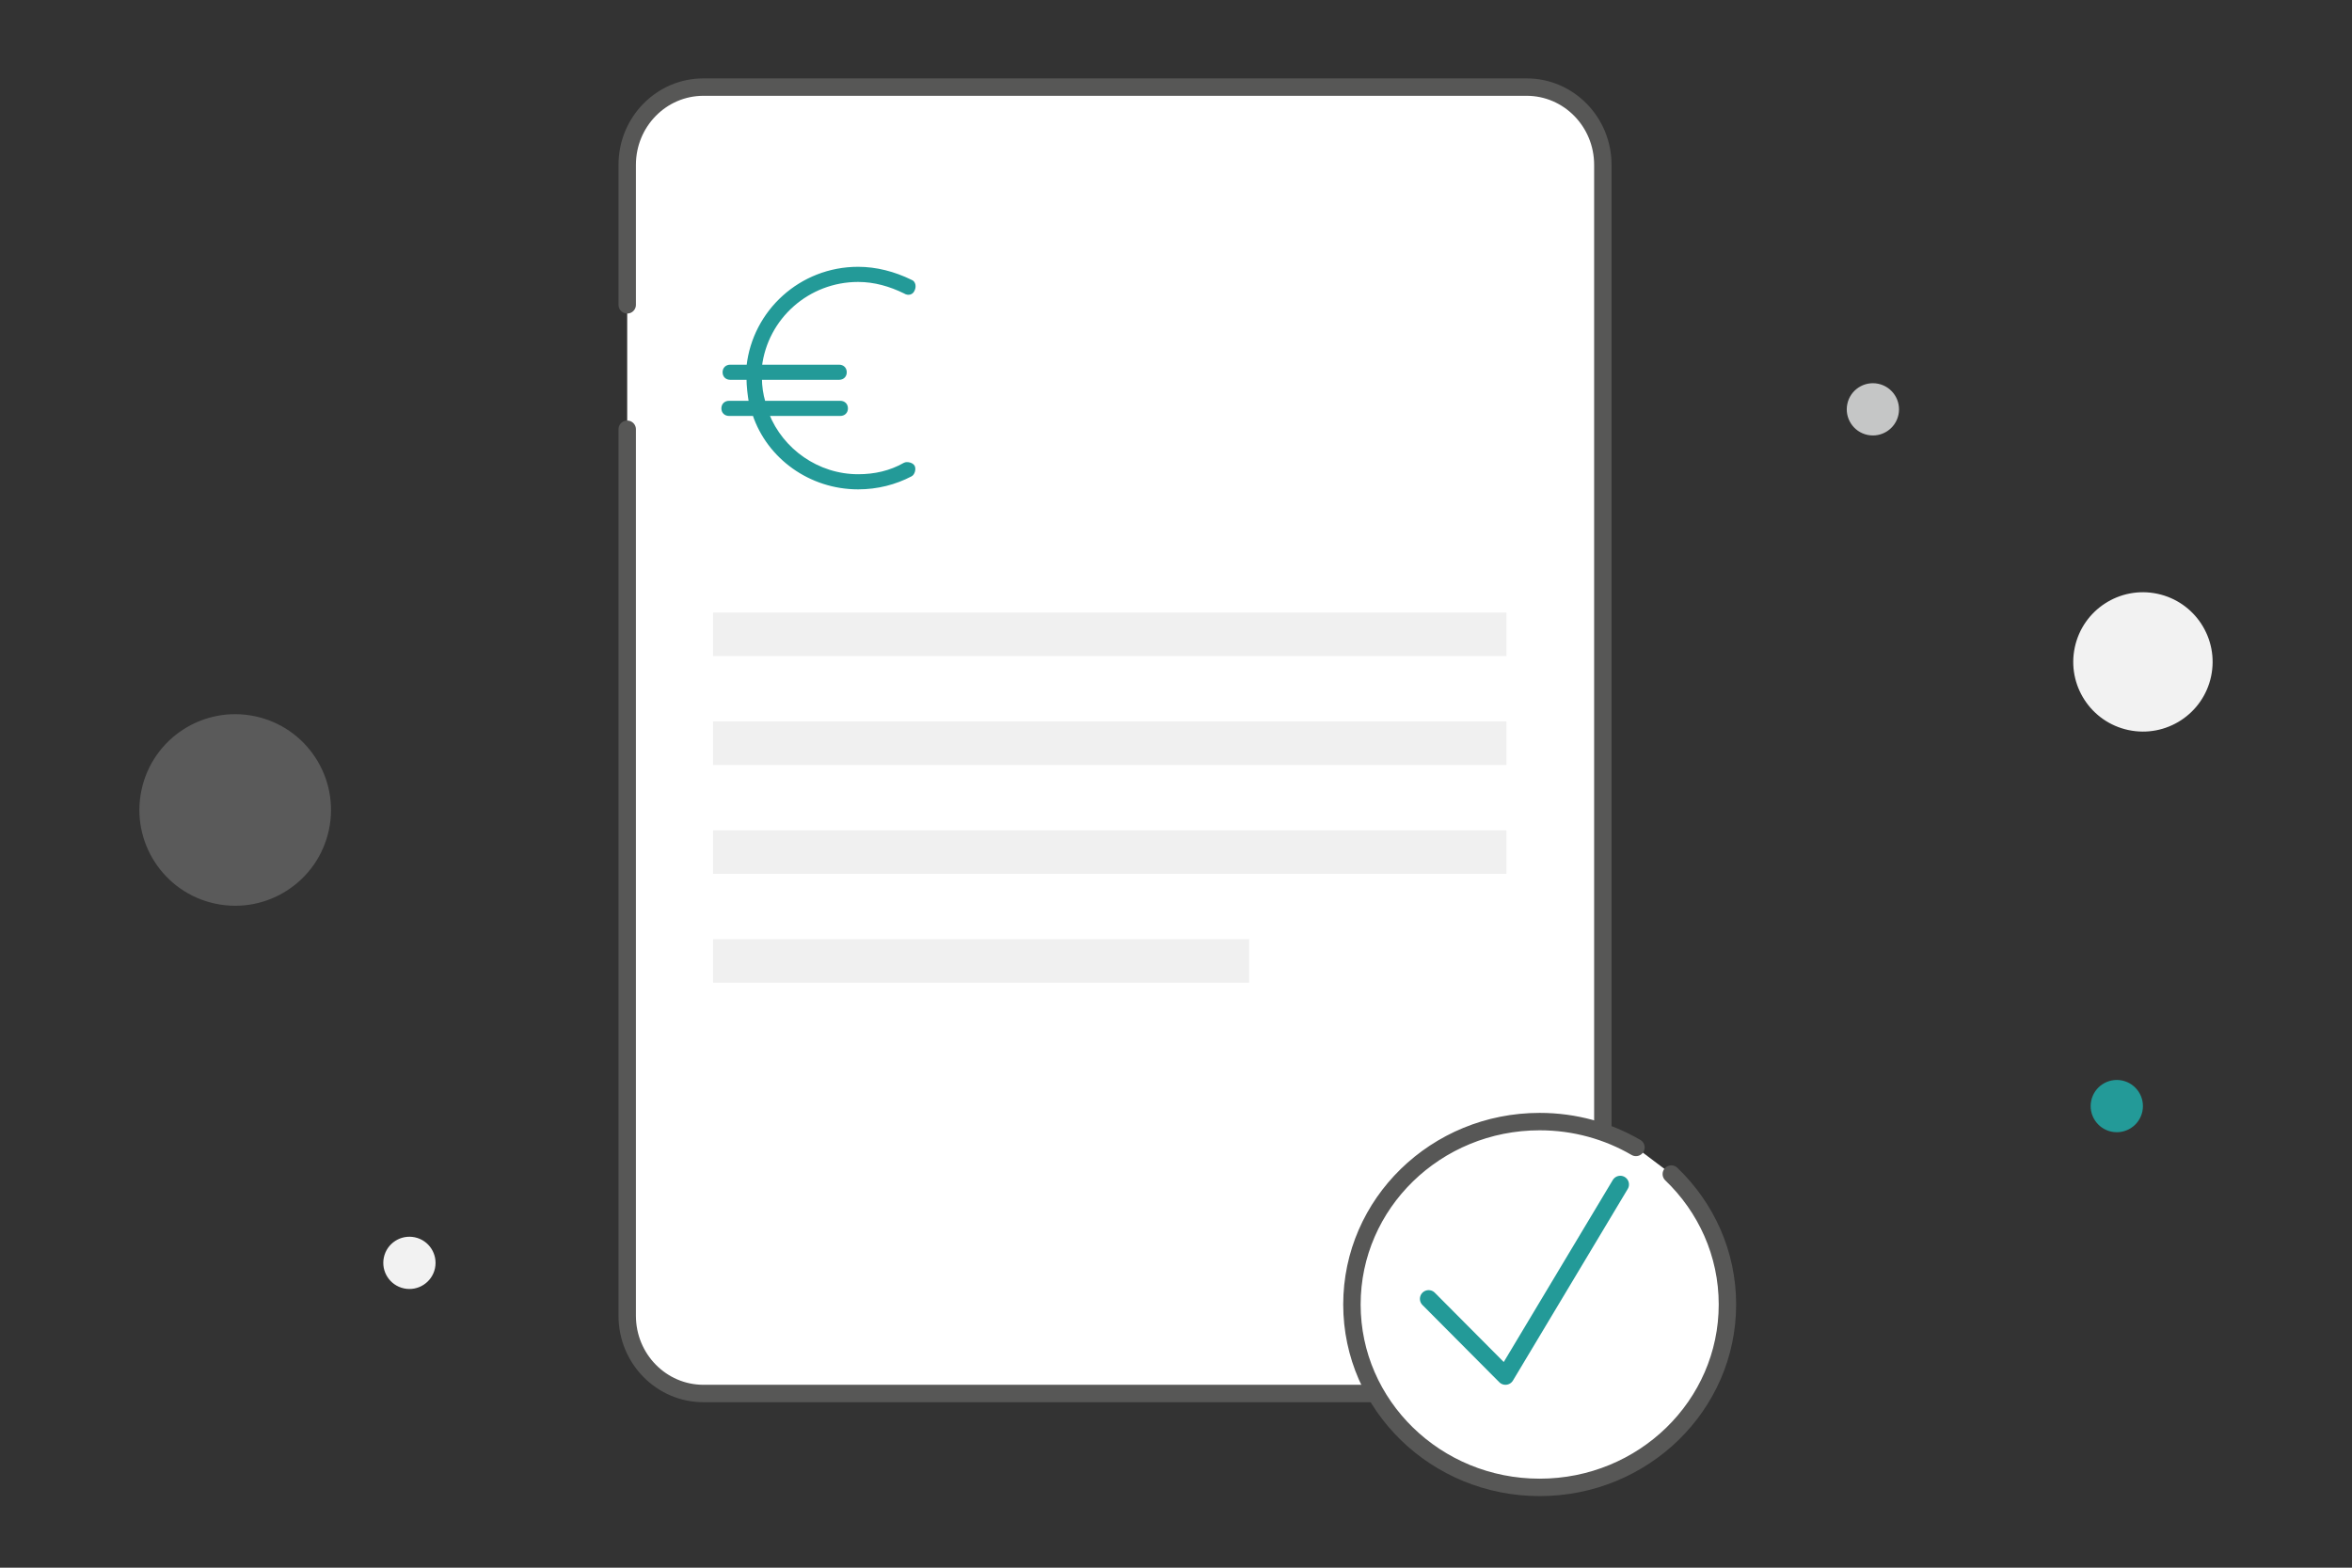 <?xml version="1.0" encoding="UTF-8"?>
<svg width="135px" height="90px" viewBox="0 0 135 90" version="1.1" xmlns="http://www.w3.org/2000/svg" xmlns:xlink="http://www.w3.org/1999/xlink">
    <rect x="0" y="0" width="135" height="90" fill="#333333" stroke="none"/>
    <title>Artboard Copy</title>
    <g id="Artboard-Copy" stroke="none" stroke-width="1" fill="none" fill-rule="evenodd">
        <g id="Group-Copy-2" transform="translate(8, 5)">
            <path d="M114.169,29.088 C116.329,28.629 118.453,30.008 118.912,32.169 C119.371,34.329 117.992,36.453 115.831,36.912 C113.671,37.371 111.547,35.992 111.088,33.831 C110.629,31.671 112.008,29.547 114.169,29.088 Z" id="Clip-2-Copy-3" fill="#F2F2F2" fill-rule="nonzero" transform="translate(115, 33) scale(1, -1) translate(-115, -33) "></path>
            <path d="M4.357,36.121 C7.327,35.49 10.247,37.386 10.879,40.357 C11.51,43.327 9.614,46.247 6.643,46.879 C3.673,47.51 0.753,45.614 0.121,42.643 C-0.51,39.673 1.386,36.753 4.357,36.121 Z" id="Clip-2-Copy-4" fill-opacity="0.263" fill="#C5C6C6" transform="translate(5.5, 41.5) scale(1, -1) translate(-5.5, -41.5) "></path>
            <path d="M15.188,66.033 C15.998,65.861 16.795,66.378 16.967,67.188 C17.139,67.998 16.622,68.795 15.812,68.967 C15.002,69.139 14.205,68.622 14.033,67.812 C13.861,67.002 14.378,66.205 15.188,66.033 Z" id="Clip-2-Copy-5" fill="#F2F2F2" fill-rule="nonzero" transform="translate(15.5, 67.5) scale(1, -1) translate(-15.5, -67.5) "></path>
            <path d="M99.188,17.033 C99.998,16.861 100.795,17.378 100.967,18.188 C101.139,18.998 100.622,19.795 99.812,19.967 C99.002,20.139 98.205,19.622 98.033,18.812 C97.861,18.002 98.378,17.205 99.188,17.033 Z" id="Clip-2-Copy-6" fill="#C5C6C6" fill-rule="nonzero" transform="translate(99.5, 18.5) scale(1, -1) translate(-99.5, -18.5) "></path>
            <path d="M113.188,57.033 C113.998,56.861 114.795,57.378 114.967,58.188 C115.139,58.998 114.622,59.795 113.812,59.967 C113.002,60.139 112.205,59.622 112.033,58.812 C111.861,58.002 112.378,57.205 113.188,57.033 Z" id="Clip-2-Copy-7" fill="#239A98" transform="translate(113.5, 58.5) scale(1, -1) translate(-113.5, -58.5) "></path>
            <g id="Group-Copy" transform="translate(28, 0)">
                <path d="M0,12.5 L0,4.464 C0,1.999 1.959,0 4.375,0 L51.625,0 C54.041,0 56,1.999 56,4.464 L56,70.536 C56,73.001 54.041,75 51.625,75 L4.375,75 C1.959,75 0,73.001 0,70.536 L0,19.643" id="Path-Copy-2" stroke="#575756" fill="#FFFFFF" stroke-linecap="round"></path>
                <rect id="Rectangle-Copy-10" fill="#F0F0F0" fill-rule="nonzero" x="4.93" y="30.166" width="45.538" height="2.5"></rect>
                <rect id="Rectangle-Copy-11" fill="#F0F0F0" fill-rule="nonzero" x="4.93" y="36.416" width="45.538" height="2.5"></rect>
                <rect id="Rectangle-Copy-12" fill="#F0F0F0" fill-rule="nonzero" x="4.93" y="42.666" width="45.538" height="2.5"></rect>
                <rect id="Rectangle-Copy-13" fill="#F0F0F0" fill-rule="nonzero" x="4.93" y="48.916" width="30.769" height="2.5"></rect>
                <path d="M6.947,16.705 L5.918,16.705 C5.712,16.705 5.575,16.571 5.575,16.371 C5.575,16.17 5.712,16.036 5.918,16.036 L6.947,16.036 C7.29,12.892 9.964,10.417 13.256,10.417 C14.285,10.417 15.314,10.684 16.274,11.153 C16.48,11.219 16.48,11.487 16.411,11.621 C16.342,11.822 16.137,11.888 15.931,11.755 C15.108,11.353 14.216,11.086 13.256,11.086 C10.376,11.086 7.975,13.226 7.633,16.036 L12.159,16.036 C12.365,16.036 12.502,16.17 12.502,16.371 C12.502,16.571 12.365,16.705 12.159,16.705 L7.633,16.705 C7.633,17.173 7.701,17.642 7.838,18.11 L12.228,18.11 C12.433,18.11 12.57,18.244 12.57,18.445 C12.57,18.645 12.433,18.779 12.228,18.779 L8.044,18.779 C8.867,20.853 10.924,22.325 13.256,22.325 C14.216,22.325 15.108,22.124 15.931,21.656 C16.068,21.589 16.342,21.656 16.411,21.789 C16.48,21.923 16.411,22.191 16.274,22.258 C15.382,22.726 14.354,22.994 13.256,22.994 C10.513,22.994 8.113,21.254 7.29,18.779 L5.849,18.779 C5.644,18.779 5.506,18.645 5.506,18.445 C5.506,18.244 5.644,18.11 5.849,18.11 L7.084,18.11 C7.015,17.709 6.947,17.173 6.947,16.705 Z" id="Fill-31-Copy-2" stroke="#239A98" stroke-width="0.2" fill="#239A98"></path>
            </g>
            <g id="Tick-Copy-2" transform="translate(69.598, 59.39)">
                <path d="M18.332,3.013 C20.321,4.918 21.553,7.569 21.553,10.5 C21.553,16.299 16.728,21 10.776,21 C4.825,21 0,16.299 0,10.5 C0,4.701 4.825,0 10.776,0 C12.796,0 14.686,0.542 16.302,1.483" id="Fill-63" fill="#FFFFFF"></path>
                <path d="M18.332,3.013 C20.321,4.918 21.553,7.569 21.553,10.5 C21.553,16.299 16.728,21 10.776,21 C4.825,21 0,16.299 0,10.5 C0,4.701 4.825,0 10.776,0 C12.796,0 14.686,0.542 16.302,1.483" id="Stroke-65" stroke="#575756" stroke-linecap="round"></path>
            </g>
            <polyline id="Stroke-67-Copy-2" stroke="#239A98" stroke-linecap="round" stroke-linejoin="round" points="74 69.566 78.411 74 85 63"></polyline>
        </g>
    </g>
</svg>